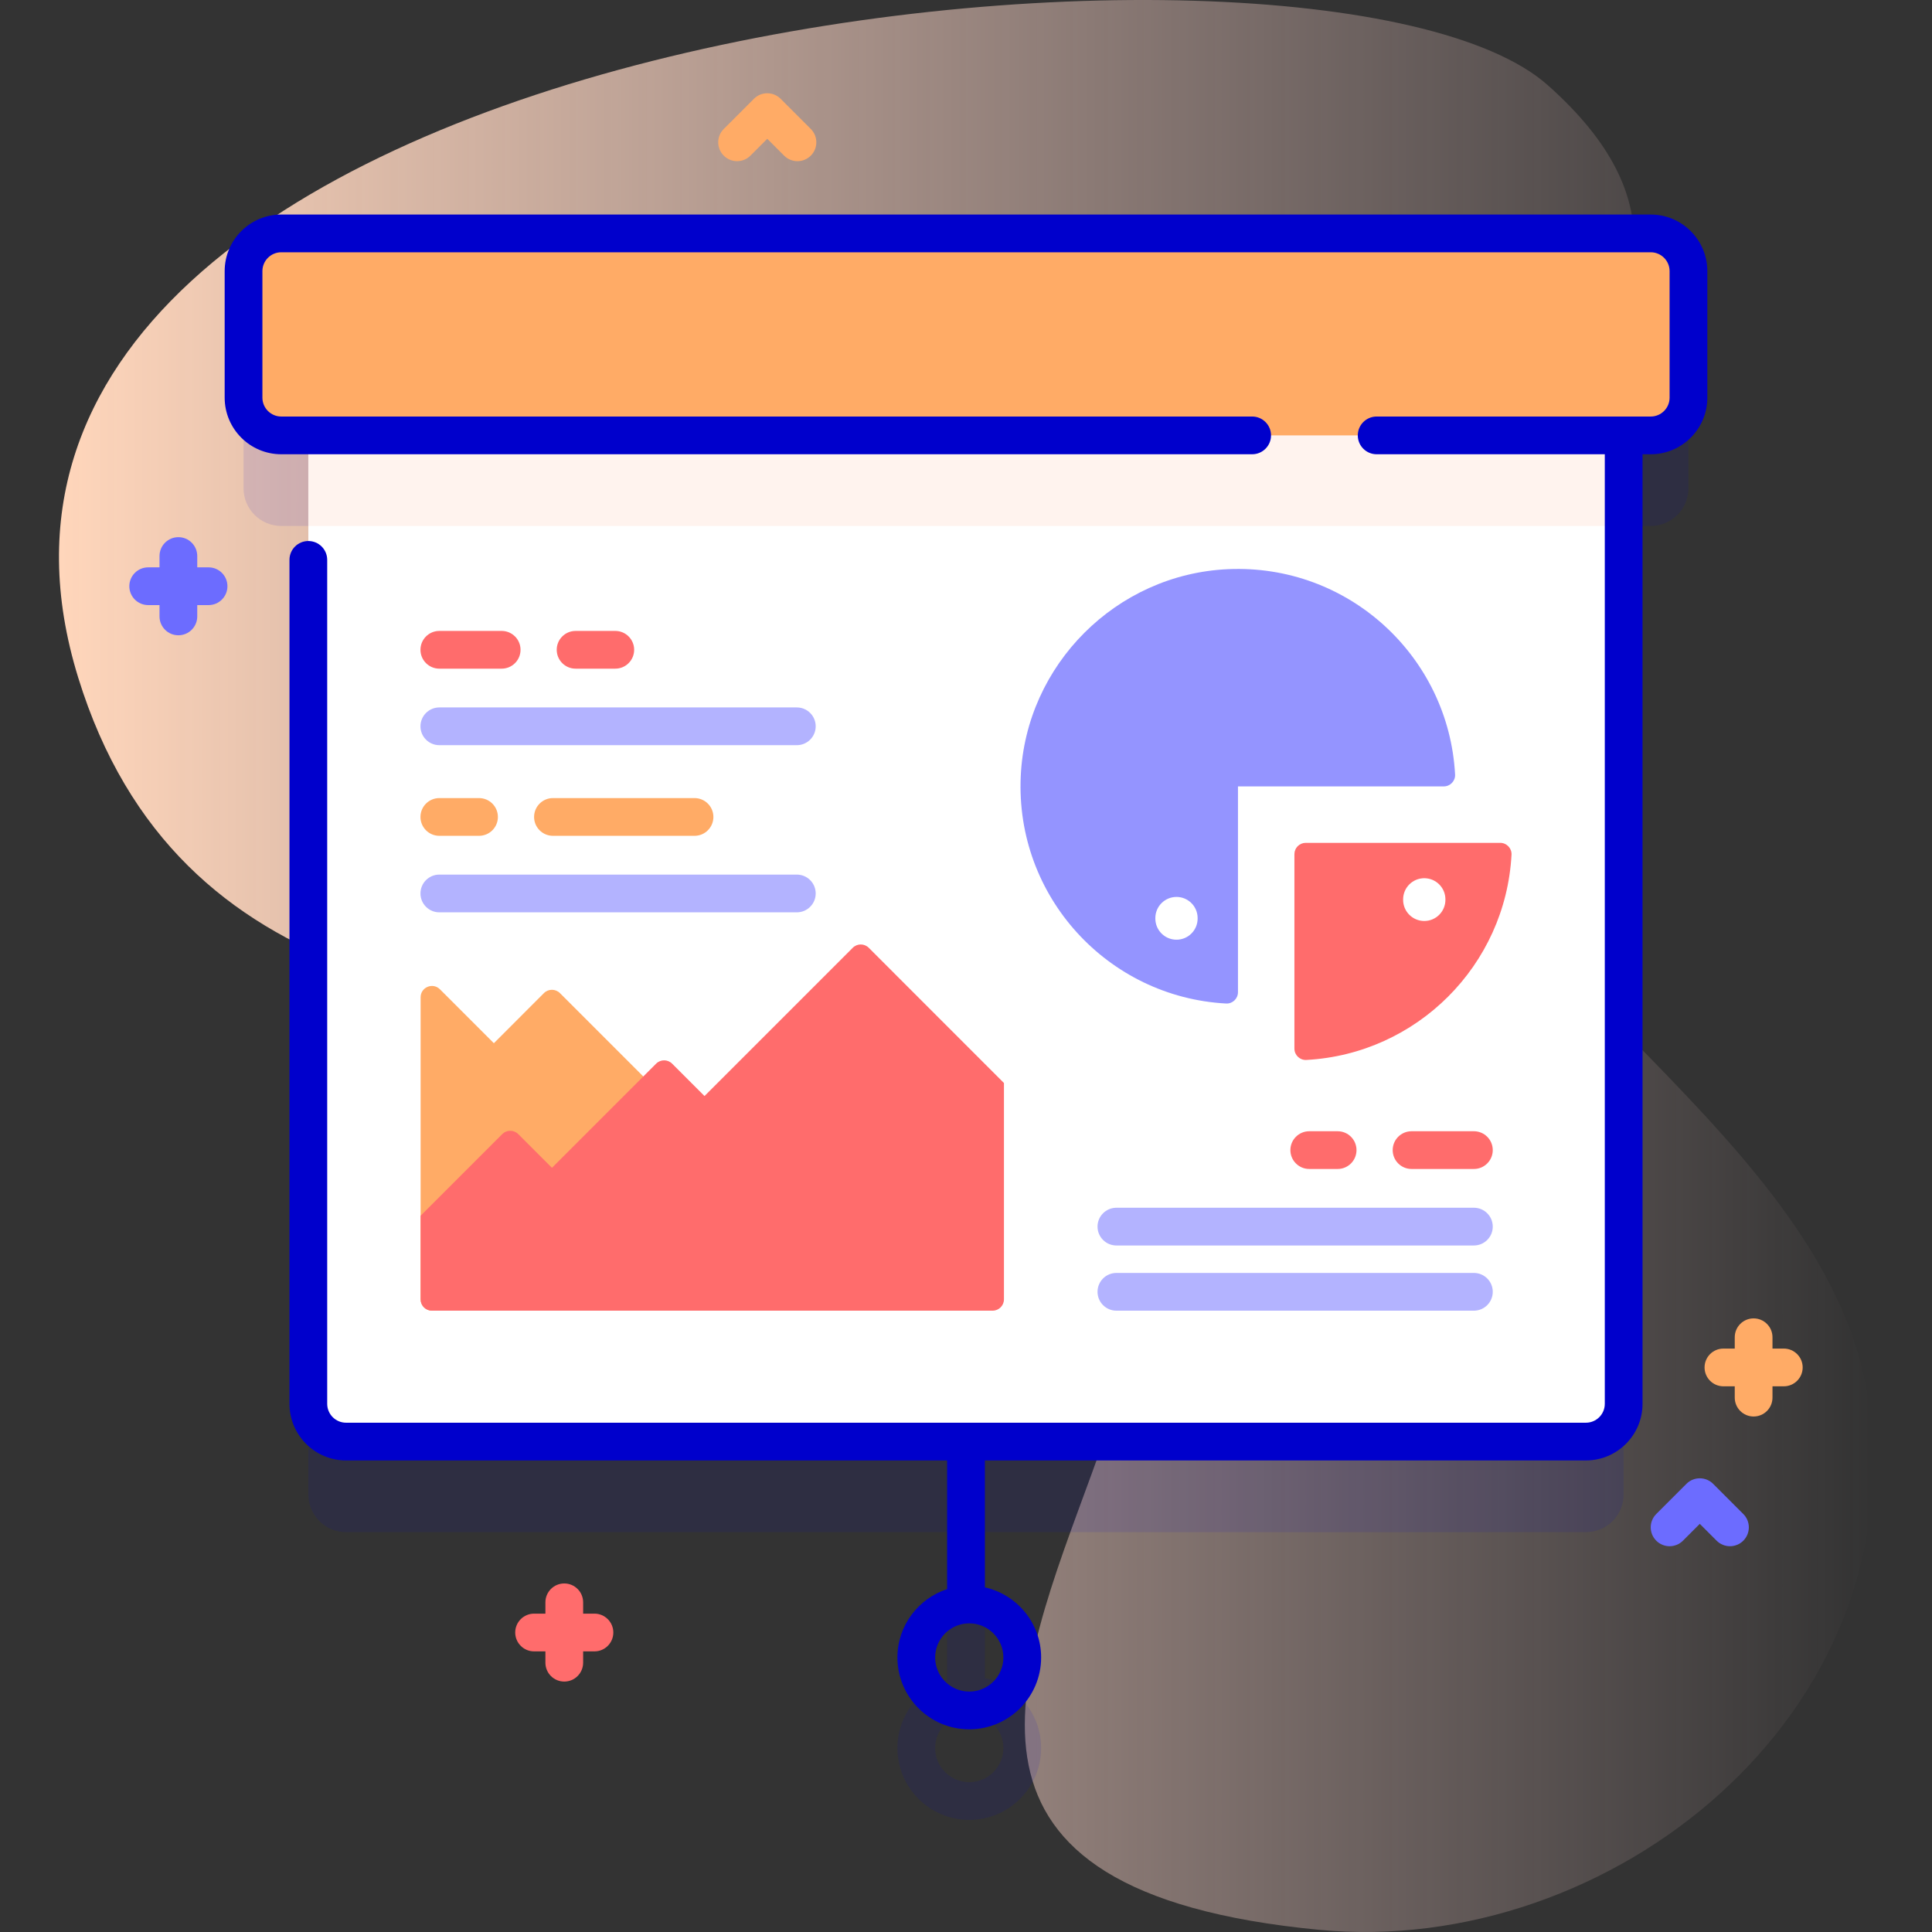 <svg id="fi_2542460" enable-background="new 0 0 512 512" height="512" viewBox="0 0 512 512" width="512" xmlns="http://www.w3.org/2000/svg" xmlns:xlink="http://www.w3.org/1999/xlink"><rect x="0" y="0" width="512" height="512" fill="#333333" stroke="none"/><linearGradient id="SVGID_1_" gradientUnits="userSpaceOnUse" x1="15.63" x2="496.37" y1="256" y2="256"><stop offset=".001" stop-color="#ffd6bb"></stop><stop offset=".999" stop-color="#ffd9d9" stop-opacity="0"></stop></linearGradient><g><g><path d="m20.722 179.563c26.255 85.007 107.775 89.005 182.131 93.553 244.867 14.978-63.002 218.186 146.697 238.304 77.136 7.4 157.788-56.956 145.59-140.291-11.107-75.879-121.152-121.073-121.207-191.979-.043-55.945 103.86-96.409 36.272-156.553-60.249-53.612-442.871-15.888-389.483 156.966z" fill="url(#SVGID_1_)"></path></g><g><path d="m437.461 85.854h-362.922c-5.523 0-10 4.477-10 10v33.53c0 5.523 4.477 10 10 10h7.171v256.647c0 5.52 4.48 10 10 10h159.29v.001 39.107c-7.636 2.48-13.175 9.655-13.175 18.107 0 10.5 8.542 19.042 19.042 19.042s19.042-8.542 19.042-19.042c0-9.079-6.392-16.682-14.908-18.577v-38.637-.001h159.29c5.52 0 10-4.48 10-10v-256.648h7.171c5.523 0 10-4.477 10-10v-33.53c-.001-5.522-4.479-9.999-10.001-9.999zm-171.553 377.392c0 4.986-4.056 9.042-9.042 9.042s-9.042-4.056-9.042-9.042 4.056-9.042 9.042-9.042 9.042 4.056 9.042 9.042z" fill="#00c" opacity=".1"></path><g><path d="m430.29 104.091v267.94c0 5.52-4.48 10-10 10h-328.58c-5.52 0-10-4.48-10-10v-267.94z" fill="#fff"></path><path d="m81.71 104.091h348.58v35.29h-348.58z" fill="#fff3ee"></path><path d="m437.461 115.383h-362.922c-5.523 0-10-4.477-10-10v-33.53c0-5.523 4.477-10 10-10h362.921c5.523 0 10 4.477 10 10v33.53c.001 5.523-4.477 10-9.999 10z" fill="#ffab66"></path><path d="m437.46 56.854h-362.92c-8.271 0-15 6.729-15 15v33.53c0 8.271 6.729 15 15 15h257.298c2.761 0 5-2.239 5-5s-2.239-5-5-5h-257.298c-2.757 0-5-2.243-5-5v-33.53c0-2.757 2.243-5 5-5h362.92c2.757 0 5 2.243 5 5v33.53c0 2.757-2.243 5-5 5h-72.632c-2.761 0-5 2.239-5 5s2.239 5 5 5h60.458v251.649c0 2.757-2.243 5-5 5h-328.573c-2.757 0-5-2.243-5-5v-223.659c0-2.761-2.239-5-5-5s-5 2.239-5 5v223.658c0 8.271 6.729 15 15 15h159.287v34.107c-7.636 2.48-13.175 9.655-13.175 18.107 0 10.5 8.542 19.042 19.042 19.042s19.042-8.542 19.042-19.042c0-9.079-6.392-16.682-14.908-18.577v-33.637h159.287c8.271 0 15-6.729 15-15v-251.649h2.173c8.271 0 15-6.729 15-15v-33.53c-.001-8.27-6.73-14.999-15.001-14.999zm-171.552 382.392c0 4.985-4.056 9.042-9.042 9.042s-9.042-4.056-9.042-9.042 4.056-9.042 9.042-9.042 9.042 4.056 9.042 9.042z" fill="#00c"></path></g><g><g><g><g><path d="m390.597 309.79h-16.52c-2.762 0-5-2.239-5-5s2.238-5 5-5h16.52c2.762 0 5 2.239 5 5s-2.238 5-5 5z" fill="#ff6c6c"></path></g><g><path d="m354.487 309.79h-7.52c-2.762 0-5-2.239-5-5s2.238-5 5-5h7.52c2.762 0 5 2.239 5 5s-2.239 5-5 5z" fill="#ff6c6c"></path></g><g><path d="m390.597 330.066h-94.74c-2.762 0-5-2.239-5-5s2.238-5 5-5h94.74c2.762 0 5 2.239 5 5s-2.238 5-5 5z" fill="#b3b3ff"></path></g><g><path d="m390.597 347.342h-94.74c-2.762 0-5-2.239-5-5s2.238-5 5-5h94.74c2.762 0 5 2.239 5 5s-2.238 5-5 5z" fill="#b3b3ff"></path></g></g><g><path d="m382.609 208.407h-54.533v54.533c0 1.713-1.435 3.095-3.146 3.003-31.259-1.681-55.897-28.269-54.421-60.263 1.361-29.519 25.32-53.479 54.84-54.84 31.994-1.476 58.582 23.162 60.263 54.421.092 1.711-1.289 3.146-3.003 3.146z" fill="#9494ff"></path><path d="m400.568 226.517c-1.581 29.309-25.072 52.8-54.381 54.381-1.714.092-3.154-1.288-3.154-3.004v-51.531c0-1.657 1.343-3 3-3h51.531c1.716 0 3.097 1.44 3.004 3.154z" fill="#ff6c6c"></path><g><g><path d="m311.781 249.03c-3.094 0-5.603-2.509-5.603-5.603v-.129c0-3.094 2.509-5.603 5.603-5.603s5.603 2.509 5.603 5.603v.129c0 3.094-2.509 5.603-5.603 5.603z" fill="#fff"></path></g></g><g><g><path d="m377.446 244.07c-3.094 0-5.603-2.509-5.603-5.603v-.129c0-3.094 2.509-5.603 5.603-5.603s5.603 2.509 5.603 5.603v.129c-.001 3.094-2.509 5.603-5.603 5.603z" fill="#fff"></path></g></g></g></g><path d="m232.557 347.341h-118.09c-1.657 0-3-1.343-3-3v-80.047c0-2.673 3.231-4.011 5.121-2.121l14.289 14.289 13.269-13.277c1.171-1.172 3.071-1.173 4.243-.001z" fill="#ffab66"></path><path d="m266.057 287.011v57.33c0 1.657-1.343 3-3 3h-148.59c-1.657 0-3-1.343-3-3v-22.16l21.63-21.63c1.171-1.171 3.07-1.172 4.242-.001l8.939 8.931 27.599-27.599c1.172-1.172 3.071-1.172 4.243 0l8.579 8.579 39.288-39.288c1.172-1.172 3.071-1.172 4.243 0z" fill="#ff6c6c"></path><g><g><path d="m116.428 177.202h16.52c2.762 0 5-2.239 5-5s-2.238-5-5-5h-16.52c-2.762 0-5 2.239-5 5s2.238 5 5 5z" fill="#ff6c6c"></path></g><g><path d="m152.538 177.202h10.52c2.762 0 5-2.239 5-5s-2.238-5-5-5h-10.52c-2.762 0-5 2.239-5 5s2.238 5 5 5z" fill="#ff6c6c"></path></g><path d="m116.428 197.478h94.74c2.762 0 5-2.239 5-5s-2.238-5-5-5h-94.74c-2.762 0-5 2.239-5 5s2.238 5 5 5z" fill="#b3b3ff"></path></g><g><g><path d="m116.428 221.501h10.52c2.762 0 5-2.239 5-5s-2.238-5-5-5h-10.52c-2.762 0-5 2.239-5 5s2.238 5 5 5z" fill="#ffab66"></path></g><g><path d="m146.538 221.501h37.52c2.762 0 5-2.239 5-5s-2.238-5-5-5h-37.52c-2.762 0-5 2.239-5 5s2.238 5 5 5z" fill="#ffab66"></path></g><path d="m116.428 241.777h94.74c2.762 0 5-2.239 5-5s-2.238-5-5-5h-94.74c-2.762 0-5 2.239-5 5s2.238 5 5 5z" fill="#b3b3ff"></path></g></g><path d="m157.538 427.632h-3v-3c0-2.761-2.239-5-5-5s-5 2.239-5 5v3h-3c-2.761 0-5 2.239-5 5s2.239 5 5 5h3v3c0 2.761 2.239 5 5 5s5-2.239 5-5v-3h3c2.761 0 5-2.239 5-5s-2.239-5-5-5z" fill="#ff6c6c"></path><path d="m472.726 357.386h-3v-3c0-2.761-2.239-5-5-5s-5 2.239-5 5v3h-3c-2.761 0-5 2.239-5 5s2.239 5 5 5h3v3c0 2.761 2.239 5 5 5s5-2.239 5-5v-3h3c2.761 0 5-2.239 5-5s-2.239-5-5-5z" fill="#ffab66"></path><path d="m55.274 150.355h-3v-3c0-2.761-2.239-5-5-5s-5 2.239-5 5v3h-3c-2.761 0-5 2.239-5 5s2.239 5 5 5h3v3c0 2.761 2.239 5 5 5s5-2.239 5-5v-3h3c2.761 0 5-2.239 5-5s-2.239-5-5-5z" fill="#6c6cff"></path><g><g><path d="m458.46 409.764c-1.28 0-2.559-.488-3.536-1.464l-4.464-4.464-4.464 4.464c-1.953 1.952-5.118 1.952-7.071 0-1.953-1.953-1.953-5.119 0-7.071l8-8c1.953-1.952 5.118-1.952 7.071 0l8 8c1.953 1.953 1.953 5.119 0 7.071-.976.975-2.256 1.464-3.536 1.464z" fill="#6c6cff"></path></g></g><g><g><path d="m211.335 42.712c-1.28 0-2.559-.488-3.536-1.464l-4.464-4.464-4.464 4.464c-1.953 1.952-5.118 1.952-7.071 0-1.953-1.953-1.953-5.119 0-7.071l8-8c1.953-1.952 5.118-1.952 7.071 0l8 8c1.953 1.953 1.953 5.119 0 7.071-.977.976-2.256 1.464-3.536 1.464z" fill="#ffab66"></path></g></g></g></g></svg>